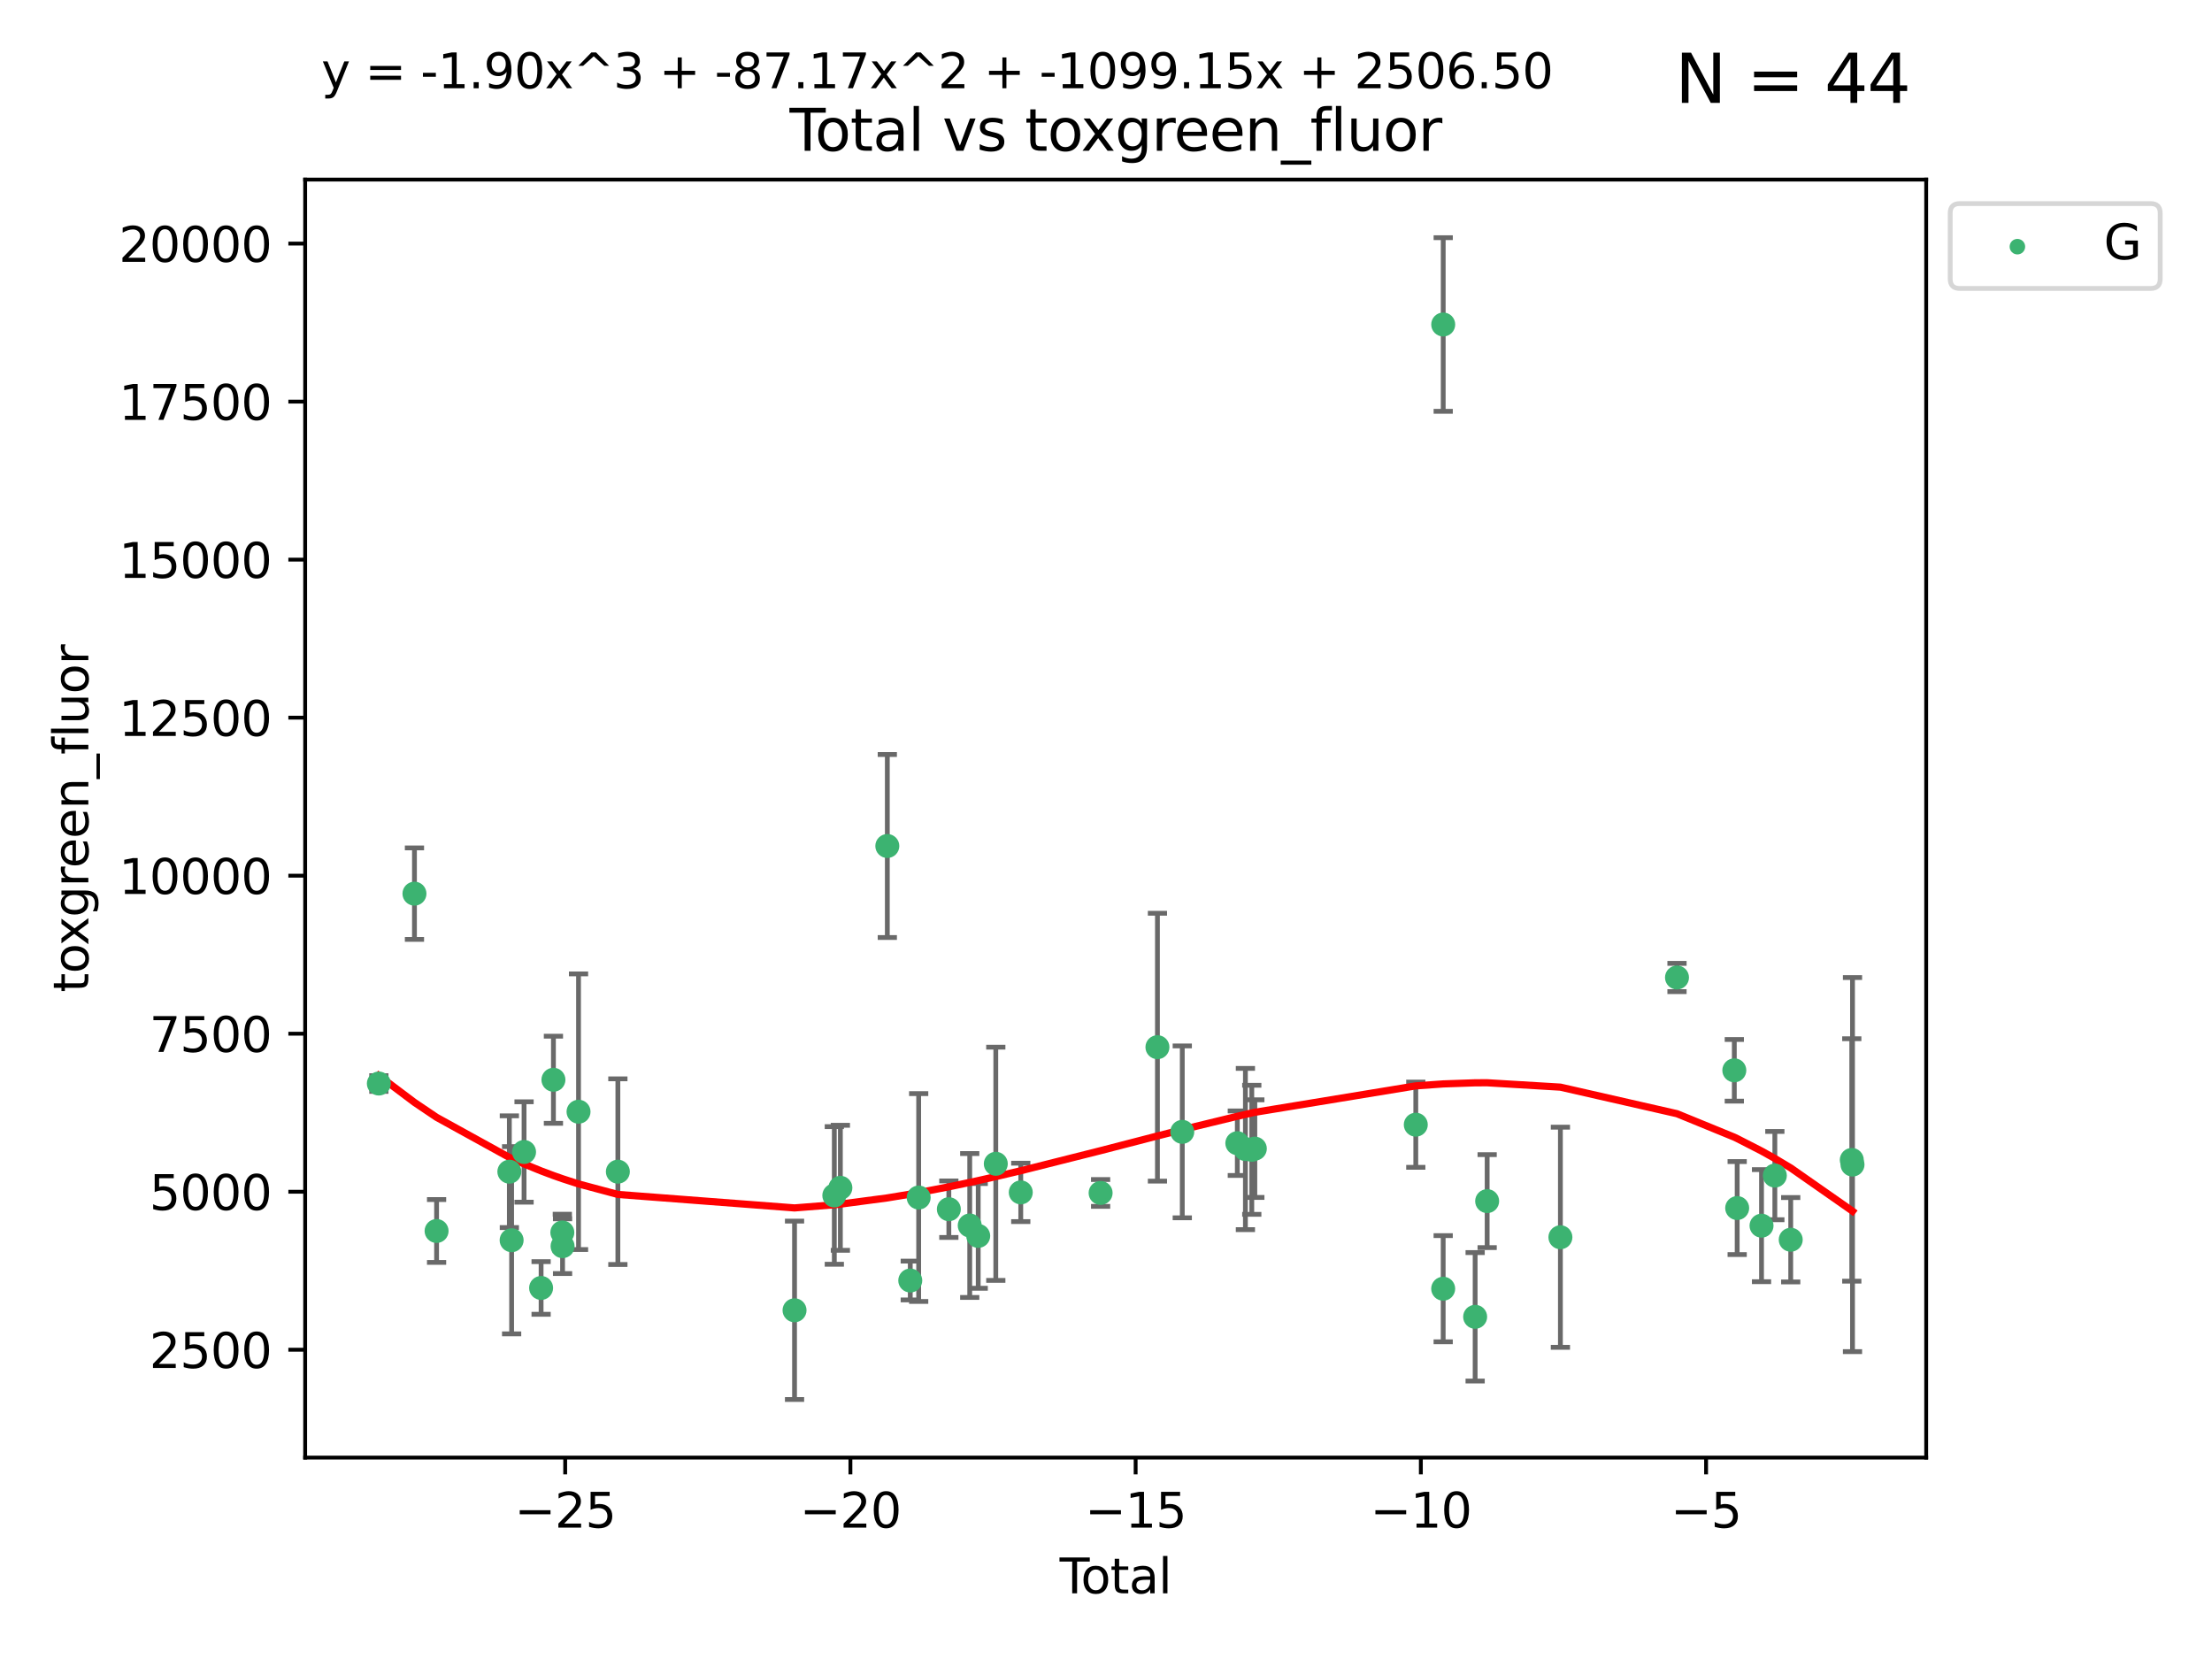 <?xml version="1.0" encoding="utf-8" standalone="no"?>
<!DOCTYPE svg PUBLIC "-//W3C//DTD SVG 1.1//EN"
  "http://www.w3.org/Graphics/SVG/1.1/DTD/svg11.dtd">
<svg xmlns:xlink="http://www.w3.org/1999/xlink" width="460.8pt" height="345.6pt" viewBox="0 0 460.8 345.6" xmlns="http://www.w3.org/2000/svg" version="1.1">
 <defs>
  <style type="text/css">*{stroke-linejoin: round; stroke-linecap: butt}</style>
 </defs>
 <g id="figure_1">
  <g id="patch_1">
   <path d="M 0 345.6 
L 460.8 345.6 
L 460.8 0 
L 0 0 
z
" style="fill: #ffffff"/>
  </g>
  <g id="axes_1">
   <g id="patch_2">
    <path d="M 63.571 303.64 
L 401.26 303.64 
L 401.26 37.411 
L 63.571 37.411 
z
" style="fill: #ffffff"/>
   </g>
   <g id="PathCollection_1">
    <defs>
     <path id="m33bc43de32" d="M 0 1.118 
C 0.297 1.118 0.581 1 0.791 0.791 
C 1 0.581 1.118 0.297 1.118 0 
C 1.118 -0.297 1 -0.581 0.791 -0.791 
C 0.581 -1 0.297 -1.118 0 -1.118 
C -0.297 -1.118 -0.581 -1 -0.791 -0.791 
C -1 -0.581 -1.118 -0.297 -1.118 0 
C -1.118 0.297 -1 0.581 -0.791 0.791 
C -0.581 1 -0.297 1.118 0 1.118 
z
" style="stroke: #3cb371"/>
    </defs>
    <g clip-path="url(#p5bee84249d)">
     <use xlink:href="#m33bc43de32" x="78.921" y="225.72" style="fill: #3cb371; stroke: #3cb371"/>
     <use xlink:href="#m33bc43de32" x="86.34" y="186.163" style="fill: #3cb371; stroke: #3cb371"/>
     <use xlink:href="#m33bc43de32" x="90.948" y="256.437" style="fill: #3cb371; stroke: #3cb371"/>
     <use xlink:href="#m33bc43de32" x="106.108" y="244.084" style="fill: #3cb371; stroke: #3cb371"/>
     <use xlink:href="#m33bc43de32" x="106.581" y="258.362" style="fill: #3cb371; stroke: #3cb371"/>
     <use xlink:href="#m33bc43de32" x="109.171" y="239.979" style="fill: #3cb371; stroke: #3cb371"/>
     <use xlink:href="#m33bc43de32" x="112.722" y="268.305" style="fill: #3cb371; stroke: #3cb371"/>
     <use xlink:href="#m33bc43de32" x="115.29" y="224.935" style="fill: #3cb371; stroke: #3cb371"/>
     <use xlink:href="#m33bc43de32" x="117.144" y="256.75" style="fill: #3cb371; stroke: #3cb371"/>
     <use xlink:href="#m33bc43de32" x="117.194" y="259.601" style="fill: #3cb371; stroke: #3cb371"/>
     <use xlink:href="#m33bc43de32" x="120.519" y="231.59" style="fill: #3cb371; stroke: #3cb371"/>
     <use xlink:href="#m33bc43de32" x="128.713" y="244.079" style="fill: #3cb371; stroke: #3cb371"/>
     <use xlink:href="#m33bc43de32" x="165.518" y="272.957" style="fill: #3cb371; stroke: #3cb371"/>
     <use xlink:href="#m33bc43de32" x="173.805" y="249.036" style="fill: #3cb371; stroke: #3cb371"/>
     <use xlink:href="#m33bc43de32" x="175.066" y="247.441" style="fill: #3cb371; stroke: #3cb371"/>
     <use xlink:href="#m33bc43de32" x="184.845" y="176.237" style="fill: #3cb371; stroke: #3cb371"/>
     <use xlink:href="#m33bc43de32" x="189.625" y="266.756" style="fill: #3cb371; stroke: #3cb371"/>
     <use xlink:href="#m33bc43de32" x="191.376" y="249.467" style="fill: #3cb371; stroke: #3cb371"/>
     <use xlink:href="#m33bc43de32" x="197.662" y="251.9" style="fill: #3cb371; stroke: #3cb371"/>
     <use xlink:href="#m33bc43de32" x="202.013" y="255.292" style="fill: #3cb371; stroke: #3cb371"/>
     <use xlink:href="#m33bc43de32" x="203.78" y="257.46" style="fill: #3cb371; stroke: #3cb371"/>
     <use xlink:href="#m33bc43de32" x="207.443" y="242.438" style="fill: #3cb371; stroke: #3cb371"/>
     <use xlink:href="#m33bc43de32" x="212.644" y="248.397" style="fill: #3cb371; stroke: #3cb371"/>
     <use xlink:href="#m33bc43de32" x="229.278" y="248.512" style="fill: #3cb371; stroke: #3cb371"/>
     <use xlink:href="#m33bc43de32" x="241.116" y="218.147" style="fill: #3cb371; stroke: #3cb371"/>
     <use xlink:href="#m33bc43de32" x="246.29" y="235.785" style="fill: #3cb371; stroke: #3cb371"/>
     <use xlink:href="#m33bc43de32" x="257.757" y="238.15" style="fill: #3cb371; stroke: #3cb371"/>
     <use xlink:href="#m33bc43de32" x="259.442" y="239.364" style="fill: #3cb371; stroke: #3cb371"/>
     <use xlink:href="#m33bc43de32" x="260.769" y="239.526" style="fill: #3cb371; stroke: #3cb371"/>
     <use xlink:href="#m33bc43de32" x="261.405" y="239.279" style="fill: #3cb371; stroke: #3cb371"/>
     <use xlink:href="#m33bc43de32" x="294.934" y="234.294" style="fill: #3cb371; stroke: #3cb371"/>
     <use xlink:href="#m33bc43de32" x="300.642" y="268.463" style="fill: #3cb371; stroke: #3cb371"/>
     <use xlink:href="#m33bc43de32" x="300.648" y="67.599" style="fill: #3cb371; stroke: #3cb371"/>
     <use xlink:href="#m33bc43de32" x="307.3" y="274.317" style="fill: #3cb371; stroke: #3cb371"/>
     <use xlink:href="#m33bc43de32" x="309.802" y="250.215" style="fill: #3cb371; stroke: #3cb371"/>
     <use xlink:href="#m33bc43de32" x="325.061" y="257.742" style="fill: #3cb371; stroke: #3cb371"/>
     <use xlink:href="#m33bc43de32" x="349.349" y="203.632" style="fill: #3cb371; stroke: #3cb371"/>
     <use xlink:href="#m33bc43de32" x="361.29" y="222.97" style="fill: #3cb371; stroke: #3cb371"/>
     <use xlink:href="#m33bc43de32" x="361.886" y="251.66" style="fill: #3cb371; stroke: #3cb371"/>
     <use xlink:href="#m33bc43de32" x="366.958" y="255.329" style="fill: #3cb371; stroke: #3cb371"/>
     <use xlink:href="#m33bc43de32" x="369.732" y="244.896" style="fill: #3cb371; stroke: #3cb371"/>
     <use xlink:href="#m33bc43de32" x="373.04" y="258.259" style="fill: #3cb371; stroke: #3cb371"/>
     <use xlink:href="#m33bc43de32" x="385.76" y="241.637" style="fill: #3cb371; stroke: #3cb371"/>
     <use xlink:href="#m33bc43de32" x="385.911" y="242.604" style="fill: #3cb371; stroke: #3cb371"/>
    </g>
   </g>
   <g id="matplotlib.axis_1">
    <g id="xtick_1">
     <g id="line2d_1">
      <defs>
       <path id="m23eb74e30a" d="M 0 0 
L 0 3.5 
" style="stroke: #000000; stroke-width: 0.8"/>
      </defs>
      <g>
       <use xlink:href="#m23eb74e30a" x="117.739" y="303.64" style="stroke: #000000; stroke-width: 0.8"/>
      </g>
     </g>
     <g id="text_1">
      <!-- −25 -->
      <g transform="translate(107.187 318.238)scale(0.1 -0.1)">
       <defs>
        <path id="DejaVuSans-2212" d="M 678 2272 
L 4684 2272 
L 4684 1741 
L 678 1741 
L 678 2272 
z
" transform="scale(0.016)"/>
        <path id="DejaVuSans-32" d="M 1228 531 
L 3431 531 
L 3431 0 
L 469 0 
L 469 531 
Q 828 903 1448 1529 
Q 2069 2156 2228 2338 
Q 2531 2678 2651 2914 
Q 2772 3150 2772 3378 
Q 2772 3750 2511 3984 
Q 2250 4219 1831 4219 
Q 1534 4219 1204 4116 
Q 875 4013 500 3803 
L 500 4441 
Q 881 4594 1212 4672 
Q 1544 4750 1819 4750 
Q 2544 4750 2975 4387 
Q 3406 4025 3406 3419 
Q 3406 3131 3298 2873 
Q 3191 2616 2906 2266 
Q 2828 2175 2409 1742 
Q 1991 1309 1228 531 
z
" transform="scale(0.016)"/>
        <path id="DejaVuSans-35" d="M 691 4666 
L 3169 4666 
L 3169 4134 
L 1269 4134 
L 1269 2991 
Q 1406 3038 1543 3061 
Q 1681 3084 1819 3084 
Q 2600 3084 3056 2656 
Q 3513 2228 3513 1497 
Q 3513 744 3044 326 
Q 2575 -91 1722 -91 
Q 1428 -91 1123 -41 
Q 819 9 494 109 
L 494 744 
Q 775 591 1075 516 
Q 1375 441 1709 441 
Q 2250 441 2565 725 
Q 2881 1009 2881 1497 
Q 2881 1984 2565 2268 
Q 2250 2553 1709 2553 
Q 1456 2553 1204 2497 
Q 953 2441 691 2322 
L 691 4666 
z
" transform="scale(0.016)"/>
       </defs>
       <use xlink:href="#DejaVuSans-2212"/>
       <use xlink:href="#DejaVuSans-32" x="83.789"/>
       <use xlink:href="#DejaVuSans-35" x="147.412"/>
      </g>
     </g>
    </g>
    <g id="xtick_2">
     <g id="line2d_2">
      <g>
       <use xlink:href="#m23eb74e30a" x="177.156" y="303.64" style="stroke: #000000; stroke-width: 0.8"/>
      </g>
     </g>
     <g id="text_2">
      <!-- −20 -->
      <g transform="translate(166.604 318.238)scale(0.1 -0.1)">
       <defs>
        <path id="DejaVuSans-30" d="M 2034 4250 
Q 1547 4250 1301 3770 
Q 1056 3291 1056 2328 
Q 1056 1369 1301 889 
Q 1547 409 2034 409 
Q 2525 409 2770 889 
Q 3016 1369 3016 2328 
Q 3016 3291 2770 3770 
Q 2525 4250 2034 4250 
z
M 2034 4750 
Q 2819 4750 3233 4129 
Q 3647 3509 3647 2328 
Q 3647 1150 3233 529 
Q 2819 -91 2034 -91 
Q 1250 -91 836 529 
Q 422 1150 422 2328 
Q 422 3509 836 4129 
Q 1250 4750 2034 4750 
z
" transform="scale(0.016)"/>
       </defs>
       <use xlink:href="#DejaVuSans-2212"/>
       <use xlink:href="#DejaVuSans-32" x="83.789"/>
       <use xlink:href="#DejaVuSans-30" x="147.412"/>
      </g>
     </g>
    </g>
    <g id="xtick_3">
     <g id="line2d_3">
      <g>
       <use xlink:href="#m23eb74e30a" x="236.573" y="303.64" style="stroke: #000000; stroke-width: 0.8"/>
      </g>
     </g>
     <g id="text_3">
      <!-- −15 -->
      <g transform="translate(226.021 318.238)scale(0.1 -0.1)">
       <defs>
        <path id="DejaVuSans-31" d="M 794 531 
L 1825 531 
L 1825 4091 
L 703 3866 
L 703 4441 
L 1819 4666 
L 2450 4666 
L 2450 531 
L 3481 531 
L 3481 0 
L 794 0 
L 794 531 
z
" transform="scale(0.016)"/>
       </defs>
       <use xlink:href="#DejaVuSans-2212"/>
       <use xlink:href="#DejaVuSans-31" x="83.789"/>
       <use xlink:href="#DejaVuSans-35" x="147.412"/>
      </g>
     </g>
    </g>
    <g id="xtick_4">
     <g id="line2d_4">
      <g>
       <use xlink:href="#m23eb74e30a" x="295.99" y="303.64" style="stroke: #000000; stroke-width: 0.8"/>
      </g>
     </g>
     <g id="text_4">
      <!-- −10 -->
      <g transform="translate(285.438 318.238)scale(0.1 -0.1)">
       <use xlink:href="#DejaVuSans-2212"/>
       <use xlink:href="#DejaVuSans-31" x="83.789"/>
       <use xlink:href="#DejaVuSans-30" x="147.412"/>
      </g>
     </g>
    </g>
    <g id="xtick_5">
     <g id="line2d_5">
      <g>
       <use xlink:href="#m23eb74e30a" x="355.407" y="303.64" style="stroke: #000000; stroke-width: 0.8"/>
      </g>
     </g>
     <g id="text_5">
      <!-- −5 -->
      <g transform="translate(348.036 318.238)scale(0.1 -0.1)">
       <use xlink:href="#DejaVuSans-2212"/>
       <use xlink:href="#DejaVuSans-35" x="83.789"/>
      </g>
     </g>
    </g>
    <g id="text_6">
     <!-- Total -->
     <g transform="translate(220.739 331.917)scale(0.1 -0.1)">
      <defs>
       <path id="DejaVuSans-54" d="M -19 4666 
L 3928 4666 
L 3928 4134 
L 2272 4134 
L 2272 0 
L 1638 0 
L 1638 4134 
L -19 4134 
L -19 4666 
z
" transform="scale(0.016)"/>
       <path id="DejaVuSans-6f" d="M 1959 3097 
Q 1497 3097 1228 2736 
Q 959 2375 959 1747 
Q 959 1119 1226 758 
Q 1494 397 1959 397 
Q 2419 397 2687 759 
Q 2956 1122 2956 1747 
Q 2956 2369 2687 2733 
Q 2419 3097 1959 3097 
z
M 1959 3584 
Q 2709 3584 3137 3096 
Q 3566 2609 3566 1747 
Q 3566 888 3137 398 
Q 2709 -91 1959 -91 
Q 1206 -91 779 398 
Q 353 888 353 1747 
Q 353 2609 779 3096 
Q 1206 3584 1959 3584 
z
" transform="scale(0.016)"/>
       <path id="DejaVuSans-74" d="M 1172 4494 
L 1172 3500 
L 2356 3500 
L 2356 3053 
L 1172 3053 
L 1172 1153 
Q 1172 725 1289 603 
Q 1406 481 1766 481 
L 2356 481 
L 2356 0 
L 1766 0 
Q 1100 0 847 248 
Q 594 497 594 1153 
L 594 3053 
L 172 3053 
L 172 3500 
L 594 3500 
L 594 4494 
L 1172 4494 
z
" transform="scale(0.016)"/>
       <path id="DejaVuSans-61" d="M 2194 1759 
Q 1497 1759 1228 1600 
Q 959 1441 959 1056 
Q 959 750 1161 570 
Q 1363 391 1709 391 
Q 2188 391 2477 730 
Q 2766 1069 2766 1631 
L 2766 1759 
L 2194 1759 
z
M 3341 1997 
L 3341 0 
L 2766 0 
L 2766 531 
Q 2569 213 2275 61 
Q 1981 -91 1556 -91 
Q 1019 -91 701 211 
Q 384 513 384 1019 
Q 384 1609 779 1909 
Q 1175 2209 1959 2209 
L 2766 2209 
L 2766 2266 
Q 2766 2663 2505 2880 
Q 2244 3097 1772 3097 
Q 1472 3097 1187 3025 
Q 903 2953 641 2809 
L 641 3341 
Q 956 3463 1253 3523 
Q 1550 3584 1831 3584 
Q 2591 3584 2966 3190 
Q 3341 2797 3341 1997 
z
" transform="scale(0.016)"/>
       <path id="DejaVuSans-6c" d="M 603 4863 
L 1178 4863 
L 1178 0 
L 603 0 
L 603 4863 
z
" transform="scale(0.016)"/>
      </defs>
      <use xlink:href="#DejaVuSans-54"/>
      <use xlink:href="#DejaVuSans-6f" x="44.084"/>
      <use xlink:href="#DejaVuSans-74" x="105.266"/>
      <use xlink:href="#DejaVuSans-61" x="144.475"/>
      <use xlink:href="#DejaVuSans-6c" x="205.754"/>
     </g>
    </g>
   </g>
   <g id="matplotlib.axis_2">
    <g id="ytick_1">
     <g id="line2d_6">
      <defs>
       <path id="m12fa4d1b7a" d="M 0 0 
L -3.5 0 
" style="stroke: #000000; stroke-width: 0.8"/>
      </defs>
      <g>
       <use xlink:href="#m12fa4d1b7a" x="63.571" y="281.174" style="stroke: #000000; stroke-width: 0.8"/>
      </g>
     </g>
     <g id="text_7">
      <!-- 2500 -->
      <g transform="translate(31.121 284.973)scale(0.1 -0.1)">
       <use xlink:href="#DejaVuSans-32"/>
       <use xlink:href="#DejaVuSans-35" x="63.623"/>
       <use xlink:href="#DejaVuSans-30" x="127.246"/>
       <use xlink:href="#DejaVuSans-30" x="190.869"/>
      </g>
     </g>
    </g>
    <g id="ytick_2">
     <g id="line2d_7">
      <g>
       <use xlink:href="#m12fa4d1b7a" x="63.571" y="248.256" style="stroke: #000000; stroke-width: 0.8"/>
      </g>
     </g>
     <g id="text_8">
      <!-- 5000 -->
      <g transform="translate(31.121 252.055)scale(0.1 -0.1)">
       <use xlink:href="#DejaVuSans-35"/>
       <use xlink:href="#DejaVuSans-30" x="63.623"/>
       <use xlink:href="#DejaVuSans-30" x="127.246"/>
       <use xlink:href="#DejaVuSans-30" x="190.869"/>
      </g>
     </g>
    </g>
    <g id="ytick_3">
     <g id="line2d_8">
      <g>
       <use xlink:href="#m12fa4d1b7a" x="63.571" y="215.338" style="stroke: #000000; stroke-width: 0.8"/>
      </g>
     </g>
     <g id="text_9">
      <!-- 7500 -->
      <g transform="translate(31.121 219.137)scale(0.1 -0.1)">
       <defs>
        <path id="DejaVuSans-37" d="M 525 4666 
L 3525 4666 
L 3525 4397 
L 1831 0 
L 1172 0 
L 2766 4134 
L 525 4134 
L 525 4666 
z
" transform="scale(0.016)"/>
       </defs>
       <use xlink:href="#DejaVuSans-37"/>
       <use xlink:href="#DejaVuSans-35" x="63.623"/>
       <use xlink:href="#DejaVuSans-30" x="127.246"/>
       <use xlink:href="#DejaVuSans-30" x="190.869"/>
      </g>
     </g>
    </g>
    <g id="ytick_4">
     <g id="line2d_9">
      <g>
       <use xlink:href="#m12fa4d1b7a" x="63.571" y="182.42" style="stroke: #000000; stroke-width: 0.8"/>
      </g>
     </g>
     <g id="text_10">
      <!-- 10000 -->
      <g transform="translate(24.759 186.219)scale(0.1 -0.1)">
       <use xlink:href="#DejaVuSans-31"/>
       <use xlink:href="#DejaVuSans-30" x="63.623"/>
       <use xlink:href="#DejaVuSans-30" x="127.246"/>
       <use xlink:href="#DejaVuSans-30" x="190.869"/>
       <use xlink:href="#DejaVuSans-30" x="254.492"/>
      </g>
     </g>
    </g>
    <g id="ytick_5">
     <g id="line2d_10">
      <g>
       <use xlink:href="#m12fa4d1b7a" x="63.571" y="149.502" style="stroke: #000000; stroke-width: 0.8"/>
      </g>
     </g>
     <g id="text_11">
      <!-- 12500 -->
      <g transform="translate(24.759 153.301)scale(0.1 -0.1)">
       <use xlink:href="#DejaVuSans-31"/>
       <use xlink:href="#DejaVuSans-32" x="63.623"/>
       <use xlink:href="#DejaVuSans-35" x="127.246"/>
       <use xlink:href="#DejaVuSans-30" x="190.869"/>
       <use xlink:href="#DejaVuSans-30" x="254.492"/>
      </g>
     </g>
    </g>
    <g id="ytick_6">
     <g id="line2d_11">
      <g>
       <use xlink:href="#m12fa4d1b7a" x="63.571" y="116.584" style="stroke: #000000; stroke-width: 0.8"/>
      </g>
     </g>
     <g id="text_12">
      <!-- 15000 -->
      <g transform="translate(24.759 120.383)scale(0.1 -0.1)">
       <use xlink:href="#DejaVuSans-31"/>
       <use xlink:href="#DejaVuSans-35" x="63.623"/>
       <use xlink:href="#DejaVuSans-30" x="127.246"/>
       <use xlink:href="#DejaVuSans-30" x="190.869"/>
       <use xlink:href="#DejaVuSans-30" x="254.492"/>
      </g>
     </g>
    </g>
    <g id="ytick_7">
     <g id="line2d_12">
      <g>
       <use xlink:href="#m12fa4d1b7a" x="63.571" y="83.666" style="stroke: #000000; stroke-width: 0.8"/>
      </g>
     </g>
     <g id="text_13">
      <!-- 17500 -->
      <g transform="translate(24.759 87.466)scale(0.1 -0.1)">
       <use xlink:href="#DejaVuSans-31"/>
       <use xlink:href="#DejaVuSans-37" x="63.623"/>
       <use xlink:href="#DejaVuSans-35" x="127.246"/>
       <use xlink:href="#DejaVuSans-30" x="190.869"/>
       <use xlink:href="#DejaVuSans-30" x="254.492"/>
      </g>
     </g>
    </g>
    <g id="ytick_8">
     <g id="line2d_13">
      <g>
       <use xlink:href="#m12fa4d1b7a" x="63.571" y="50.748" style="stroke: #000000; stroke-width: 0.8"/>
      </g>
     </g>
     <g id="text_14">
      <!-- 20000 -->
      <g transform="translate(24.759 54.548)scale(0.1 -0.1)">
       <use xlink:href="#DejaVuSans-32"/>
       <use xlink:href="#DejaVuSans-30" x="63.623"/>
       <use xlink:href="#DejaVuSans-30" x="127.246"/>
       <use xlink:href="#DejaVuSans-30" x="190.869"/>
       <use xlink:href="#DejaVuSans-30" x="254.492"/>
      </g>
     </g>
    </g>
    <g id="text_15">
     <!-- toxgreen_fluor -->
     <g transform="translate(18.401 206.72)rotate(-90)scale(0.1 -0.1)">
      <defs>
       <path id="DejaVuSans-78" d="M 3513 3500 
L 2247 1797 
L 3578 0 
L 2900 0 
L 1881 1375 
L 863 0 
L 184 0 
L 1544 1831 
L 300 3500 
L 978 3500 
L 1906 2253 
L 2834 3500 
L 3513 3500 
z
" transform="scale(0.016)"/>
       <path id="DejaVuSans-67" d="M 2906 1791 
Q 2906 2416 2648 2759 
Q 2391 3103 1925 3103 
Q 1463 3103 1205 2759 
Q 947 2416 947 1791 
Q 947 1169 1205 825 
Q 1463 481 1925 481 
Q 2391 481 2648 825 
Q 2906 1169 2906 1791 
z
M 3481 434 
Q 3481 -459 3084 -895 
Q 2688 -1331 1869 -1331 
Q 1566 -1331 1297 -1286 
Q 1028 -1241 775 -1147 
L 775 -588 
Q 1028 -725 1275 -790 
Q 1522 -856 1778 -856 
Q 2344 -856 2625 -561 
Q 2906 -266 2906 331 
L 2906 616 
Q 2728 306 2450 153 
Q 2172 0 1784 0 
Q 1141 0 747 490 
Q 353 981 353 1791 
Q 353 2603 747 3093 
Q 1141 3584 1784 3584 
Q 2172 3584 2450 3431 
Q 2728 3278 2906 2969 
L 2906 3500 
L 3481 3500 
L 3481 434 
z
" transform="scale(0.016)"/>
       <path id="DejaVuSans-72" d="M 2631 2963 
Q 2534 3019 2420 3045 
Q 2306 3072 2169 3072 
Q 1681 3072 1420 2755 
Q 1159 2438 1159 1844 
L 1159 0 
L 581 0 
L 581 3500 
L 1159 3500 
L 1159 2956 
Q 1341 3275 1631 3429 
Q 1922 3584 2338 3584 
Q 2397 3584 2469 3576 
Q 2541 3569 2628 3553 
L 2631 2963 
z
" transform="scale(0.016)"/>
       <path id="DejaVuSans-65" d="M 3597 1894 
L 3597 1613 
L 953 1613 
Q 991 1019 1311 708 
Q 1631 397 2203 397 
Q 2534 397 2845 478 
Q 3156 559 3463 722 
L 3463 178 
Q 3153 47 2828 -22 
Q 2503 -91 2169 -91 
Q 1331 -91 842 396 
Q 353 884 353 1716 
Q 353 2575 817 3079 
Q 1281 3584 2069 3584 
Q 2775 3584 3186 3129 
Q 3597 2675 3597 1894 
z
M 3022 2063 
Q 3016 2534 2758 2815 
Q 2500 3097 2075 3097 
Q 1594 3097 1305 2825 
Q 1016 2553 972 2059 
L 3022 2063 
z
" transform="scale(0.016)"/>
       <path id="DejaVuSans-6e" d="M 3513 2113 
L 3513 0 
L 2938 0 
L 2938 2094 
Q 2938 2591 2744 2837 
Q 2550 3084 2163 3084 
Q 1697 3084 1428 2787 
Q 1159 2491 1159 1978 
L 1159 0 
L 581 0 
L 581 3500 
L 1159 3500 
L 1159 2956 
Q 1366 3272 1645 3428 
Q 1925 3584 2291 3584 
Q 2894 3584 3203 3211 
Q 3513 2838 3513 2113 
z
" transform="scale(0.016)"/>
       <path id="DejaVuSans-5f" d="M 3263 -1063 
L 3263 -1509 
L -63 -1509 
L -63 -1063 
L 3263 -1063 
z
" transform="scale(0.016)"/>
       <path id="DejaVuSans-66" d="M 2375 4863 
L 2375 4384 
L 1825 4384 
Q 1516 4384 1395 4259 
Q 1275 4134 1275 3809 
L 1275 3500 
L 2222 3500 
L 2222 3053 
L 1275 3053 
L 1275 0 
L 697 0 
L 697 3053 
L 147 3053 
L 147 3500 
L 697 3500 
L 697 3744 
Q 697 4328 969 4595 
Q 1241 4863 1831 4863 
L 2375 4863 
z
" transform="scale(0.016)"/>
       <path id="DejaVuSans-75" d="M 544 1381 
L 544 3500 
L 1119 3500 
L 1119 1403 
Q 1119 906 1312 657 
Q 1506 409 1894 409 
Q 2359 409 2629 706 
Q 2900 1003 2900 1516 
L 2900 3500 
L 3475 3500 
L 3475 0 
L 2900 0 
L 2900 538 
Q 2691 219 2414 64 
Q 2138 -91 1772 -91 
Q 1169 -91 856 284 
Q 544 659 544 1381 
z
M 1991 3584 
L 1991 3584 
z
" transform="scale(0.016)"/>
      </defs>
      <use xlink:href="#DejaVuSans-74"/>
      <use xlink:href="#DejaVuSans-6f" x="39.209"/>
      <use xlink:href="#DejaVuSans-78" x="97.266"/>
      <use xlink:href="#DejaVuSans-67" x="156.445"/>
      <use xlink:href="#DejaVuSans-72" x="219.922"/>
      <use xlink:href="#DejaVuSans-65" x="258.785"/>
      <use xlink:href="#DejaVuSans-65" x="320.309"/>
      <use xlink:href="#DejaVuSans-6e" x="381.832"/>
      <use xlink:href="#DejaVuSans-5f" x="445.211"/>
      <use xlink:href="#DejaVuSans-66" x="495.211"/>
      <use xlink:href="#DejaVuSans-6c" x="530.416"/>
      <use xlink:href="#DejaVuSans-75" x="558.199"/>
      <use xlink:href="#DejaVuSans-6f" x="621.578"/>
      <use xlink:href="#DejaVuSans-72" x="682.76"/>
     </g>
    </g>
   </g>
   <g id="LineCollection_1">
    <path d="M 78.921 227.359 
L 78.921 224.082 
" clip-path="url(#p5bee84249d)" style="fill: none; stroke: #696969"/>
    <path d="M 86.34 195.692 
L 86.34 176.634 
" clip-path="url(#p5bee84249d)" style="fill: none; stroke: #696969"/>
    <path d="M 90.948 262.985 
L 90.948 249.889 
" clip-path="url(#p5bee84249d)" style="fill: none; stroke: #696969"/>
    <path d="M 106.108 255.727 
L 106.108 232.442 
" clip-path="url(#p5bee84249d)" style="fill: none; stroke: #696969"/>
    <path d="M 106.581 277.868 
L 106.581 238.857 
" clip-path="url(#p5bee84249d)" style="fill: none; stroke: #696969"/>
    <path d="M 109.171 250.439 
L 109.171 229.519 
" clip-path="url(#p5bee84249d)" style="fill: none; stroke: #696969"/>
    <path d="M 112.722 273.791 
L 112.722 262.818 
" clip-path="url(#p5bee84249d)" style="fill: none; stroke: #696969"/>
    <path d="M 115.29 234.008 
L 115.29 215.861 
" clip-path="url(#p5bee84249d)" style="fill: none; stroke: #696969"/>
    <path d="M 117.144 260.55 
L 117.144 252.95 
" clip-path="url(#p5bee84249d)" style="fill: none; stroke: #696969"/>
    <path d="M 117.194 265.304 
L 117.194 253.898 
" clip-path="url(#p5bee84249d)" style="fill: none; stroke: #696969"/>
    <path d="M 120.519 260.304 
L 120.519 202.877 
" clip-path="url(#p5bee84249d)" style="fill: none; stroke: #696969"/>
    <path d="M 128.713 263.417 
L 128.713 224.741 
" clip-path="url(#p5bee84249d)" style="fill: none; stroke: #696969"/>
    <path d="M 165.518 291.539 
L 165.518 254.376 
" clip-path="url(#p5bee84249d)" style="fill: none; stroke: #696969"/>
    <path d="M 173.805 263.368 
L 173.805 234.703 
" clip-path="url(#p5bee84249d)" style="fill: none; stroke: #696969"/>
    <path d="M 175.066 260.462 
L 175.066 234.42 
" clip-path="url(#p5bee84249d)" style="fill: none; stroke: #696969"/>
    <path d="M 184.845 195.299 
L 184.845 157.176 
" clip-path="url(#p5bee84249d)" style="fill: none; stroke: #696969"/>
    <path d="M 189.625 270.801 
L 189.625 262.71 
" clip-path="url(#p5bee84249d)" style="fill: none; stroke: #696969"/>
    <path d="M 191.376 271.115 
L 191.376 227.819 
" clip-path="url(#p5bee84249d)" style="fill: none; stroke: #696969"/>
    <path d="M 197.662 257.786 
L 197.662 246.013 
" clip-path="url(#p5bee84249d)" style="fill: none; stroke: #696969"/>
    <path d="M 202.013 270.28 
L 202.013 240.303 
" clip-path="url(#p5bee84249d)" style="fill: none; stroke: #696969"/>
    <path d="M 203.78 268.371 
L 203.78 246.549 
" clip-path="url(#p5bee84249d)" style="fill: none; stroke: #696969"/>
    <path d="M 207.443 266.729 
L 207.443 218.146 
" clip-path="url(#p5bee84249d)" style="fill: none; stroke: #696969"/>
    <path d="M 212.644 254.477 
L 212.644 242.317 
" clip-path="url(#p5bee84249d)" style="fill: none; stroke: #696969"/>
    <path d="M 229.278 251.31 
L 229.278 245.715 
" clip-path="url(#p5bee84249d)" style="fill: none; stroke: #696969"/>
    <path d="M 241.116 246.045 
L 241.116 190.249 
" clip-path="url(#p5bee84249d)" style="fill: none; stroke: #696969"/>
    <path d="M 246.29 253.689 
L 246.29 217.881 
" clip-path="url(#p5bee84249d)" style="fill: none; stroke: #696969"/>
    <path d="M 257.757 244.87 
L 257.757 231.43 
" clip-path="url(#p5bee84249d)" style="fill: none; stroke: #696969"/>
    <path d="M 259.442 256.157 
L 259.442 222.57 
" clip-path="url(#p5bee84249d)" style="fill: none; stroke: #696969"/>
    <path d="M 260.769 252.969 
L 260.769 226.084 
" clip-path="url(#p5bee84249d)" style="fill: none; stroke: #696969"/>
    <path d="M 261.405 249.448 
L 261.405 229.11 
" clip-path="url(#p5bee84249d)" style="fill: none; stroke: #696969"/>
    <path d="M 294.934 243.171 
L 294.934 225.417 
" clip-path="url(#p5bee84249d)" style="fill: none; stroke: #696969"/>
    <path d="M 300.642 279.521 
L 300.642 257.405 
" clip-path="url(#p5bee84249d)" style="fill: none; stroke: #696969"/>
    <path d="M 300.648 85.686 
L 300.648 49.513 
" clip-path="url(#p5bee84249d)" style="fill: none; stroke: #696969"/>
    <path d="M 307.3 287.696 
L 307.3 260.937 
" clip-path="url(#p5bee84249d)" style="fill: none; stroke: #696969"/>
    <path d="M 309.802 259.896 
L 309.802 240.534 
" clip-path="url(#p5bee84249d)" style="fill: none; stroke: #696969"/>
    <path d="M 325.061 280.671 
L 325.061 234.813 
" clip-path="url(#p5bee84249d)" style="fill: none; stroke: #696969"/>
    <path d="M 349.349 206.574 
L 349.349 200.689 
" clip-path="url(#p5bee84249d)" style="fill: none; stroke: #696969"/>
    <path d="M 361.29 229.39 
L 361.29 216.549 
" clip-path="url(#p5bee84249d)" style="fill: none; stroke: #696969"/>
    <path d="M 361.886 261.344 
L 361.886 241.976 
" clip-path="url(#p5bee84249d)" style="fill: none; stroke: #696969"/>
    <path d="M 366.958 267.002 
L 366.958 243.657 
" clip-path="url(#p5bee84249d)" style="fill: none; stroke: #696969"/>
    <path d="M 369.732 254.09 
L 369.732 235.703 
" clip-path="url(#p5bee84249d)" style="fill: none; stroke: #696969"/>
    <path d="M 373.04 267.047 
L 373.04 249.472 
" clip-path="url(#p5bee84249d)" style="fill: none; stroke: #696969"/>
    <path d="M 385.76 266.885 
L 385.76 216.389 
" clip-path="url(#p5bee84249d)" style="fill: none; stroke: #696969"/>
    <path d="M 385.911 281.568 
L 385.911 203.64 
" clip-path="url(#p5bee84249d)" style="fill: none; stroke: #696969"/>
   </g>
   <g id="line2d_14">
    <defs>
     <path id="m95350712a4" d="M 2 0 
L -2 -0 
" style="stroke: #696969"/>
    </defs>
    <g clip-path="url(#p5bee84249d)">
     <use xlink:href="#m95350712a4" x="78.921" y="227.359" style="fill: #696969; stroke: #696969"/>
     <use xlink:href="#m95350712a4" x="86.34" y="195.692" style="fill: #696969; stroke: #696969"/>
     <use xlink:href="#m95350712a4" x="90.948" y="262.985" style="fill: #696969; stroke: #696969"/>
     <use xlink:href="#m95350712a4" x="106.108" y="255.727" style="fill: #696969; stroke: #696969"/>
     <use xlink:href="#m95350712a4" x="106.581" y="277.868" style="fill: #696969; stroke: #696969"/>
     <use xlink:href="#m95350712a4" x="109.171" y="250.439" style="fill: #696969; stroke: #696969"/>
     <use xlink:href="#m95350712a4" x="112.722" y="273.791" style="fill: #696969; stroke: #696969"/>
     <use xlink:href="#m95350712a4" x="115.29" y="234.008" style="fill: #696969; stroke: #696969"/>
     <use xlink:href="#m95350712a4" x="117.144" y="260.55" style="fill: #696969; stroke: #696969"/>
     <use xlink:href="#m95350712a4" x="117.194" y="265.304" style="fill: #696969; stroke: #696969"/>
     <use xlink:href="#m95350712a4" x="120.519" y="260.304" style="fill: #696969; stroke: #696969"/>
     <use xlink:href="#m95350712a4" x="128.713" y="263.417" style="fill: #696969; stroke: #696969"/>
     <use xlink:href="#m95350712a4" x="165.518" y="291.539" style="fill: #696969; stroke: #696969"/>
     <use xlink:href="#m95350712a4" x="173.805" y="263.368" style="fill: #696969; stroke: #696969"/>
     <use xlink:href="#m95350712a4" x="175.066" y="260.462" style="fill: #696969; stroke: #696969"/>
     <use xlink:href="#m95350712a4" x="184.845" y="195.299" style="fill: #696969; stroke: #696969"/>
     <use xlink:href="#m95350712a4" x="189.625" y="270.801" style="fill: #696969; stroke: #696969"/>
     <use xlink:href="#m95350712a4" x="191.376" y="271.115" style="fill: #696969; stroke: #696969"/>
     <use xlink:href="#m95350712a4" x="197.662" y="257.786" style="fill: #696969; stroke: #696969"/>
     <use xlink:href="#m95350712a4" x="202.013" y="270.28" style="fill: #696969; stroke: #696969"/>
     <use xlink:href="#m95350712a4" x="203.78" y="268.371" style="fill: #696969; stroke: #696969"/>
     <use xlink:href="#m95350712a4" x="207.443" y="266.729" style="fill: #696969; stroke: #696969"/>
     <use xlink:href="#m95350712a4" x="212.644" y="254.477" style="fill: #696969; stroke: #696969"/>
     <use xlink:href="#m95350712a4" x="229.278" y="251.31" style="fill: #696969; stroke: #696969"/>
     <use xlink:href="#m95350712a4" x="241.116" y="246.045" style="fill: #696969; stroke: #696969"/>
     <use xlink:href="#m95350712a4" x="246.29" y="253.689" style="fill: #696969; stroke: #696969"/>
     <use xlink:href="#m95350712a4" x="257.757" y="244.87" style="fill: #696969; stroke: #696969"/>
     <use xlink:href="#m95350712a4" x="259.442" y="256.157" style="fill: #696969; stroke: #696969"/>
     <use xlink:href="#m95350712a4" x="260.769" y="252.969" style="fill: #696969; stroke: #696969"/>
     <use xlink:href="#m95350712a4" x="261.405" y="249.448" style="fill: #696969; stroke: #696969"/>
     <use xlink:href="#m95350712a4" x="294.934" y="243.171" style="fill: #696969; stroke: #696969"/>
     <use xlink:href="#m95350712a4" x="300.642" y="279.521" style="fill: #696969; stroke: #696969"/>
     <use xlink:href="#m95350712a4" x="300.648" y="85.686" style="fill: #696969; stroke: #696969"/>
     <use xlink:href="#m95350712a4" x="307.3" y="287.696" style="fill: #696969; stroke: #696969"/>
     <use xlink:href="#m95350712a4" x="309.802" y="259.896" style="fill: #696969; stroke: #696969"/>
     <use xlink:href="#m95350712a4" x="325.061" y="280.671" style="fill: #696969; stroke: #696969"/>
     <use xlink:href="#m95350712a4" x="349.349" y="206.574" style="fill: #696969; stroke: #696969"/>
     <use xlink:href="#m95350712a4" x="361.29" y="229.39" style="fill: #696969; stroke: #696969"/>
     <use xlink:href="#m95350712a4" x="361.886" y="261.344" style="fill: #696969; stroke: #696969"/>
     <use xlink:href="#m95350712a4" x="366.958" y="267.002" style="fill: #696969; stroke: #696969"/>
     <use xlink:href="#m95350712a4" x="369.732" y="254.09" style="fill: #696969; stroke: #696969"/>
     <use xlink:href="#m95350712a4" x="373.04" y="267.047" style="fill: #696969; stroke: #696969"/>
     <use xlink:href="#m95350712a4" x="385.76" y="266.885" style="fill: #696969; stroke: #696969"/>
     <use xlink:href="#m95350712a4" x="385.911" y="281.568" style="fill: #696969; stroke: #696969"/>
    </g>
   </g>
   <g id="line2d_15">
    <g clip-path="url(#p5bee84249d)">
     <use xlink:href="#m95350712a4" x="78.921" y="224.082" style="fill: #696969; stroke: #696969"/>
     <use xlink:href="#m95350712a4" x="86.34" y="176.634" style="fill: #696969; stroke: #696969"/>
     <use xlink:href="#m95350712a4" x="90.948" y="249.889" style="fill: #696969; stroke: #696969"/>
     <use xlink:href="#m95350712a4" x="106.108" y="232.442" style="fill: #696969; stroke: #696969"/>
     <use xlink:href="#m95350712a4" x="106.581" y="238.857" style="fill: #696969; stroke: #696969"/>
     <use xlink:href="#m95350712a4" x="109.171" y="229.519" style="fill: #696969; stroke: #696969"/>
     <use xlink:href="#m95350712a4" x="112.722" y="262.818" style="fill: #696969; stroke: #696969"/>
     <use xlink:href="#m95350712a4" x="115.29" y="215.861" style="fill: #696969; stroke: #696969"/>
     <use xlink:href="#m95350712a4" x="117.144" y="252.95" style="fill: #696969; stroke: #696969"/>
     <use xlink:href="#m95350712a4" x="117.194" y="253.898" style="fill: #696969; stroke: #696969"/>
     <use xlink:href="#m95350712a4" x="120.519" y="202.877" style="fill: #696969; stroke: #696969"/>
     <use xlink:href="#m95350712a4" x="128.713" y="224.741" style="fill: #696969; stroke: #696969"/>
     <use xlink:href="#m95350712a4" x="165.518" y="254.376" style="fill: #696969; stroke: #696969"/>
     <use xlink:href="#m95350712a4" x="173.805" y="234.703" style="fill: #696969; stroke: #696969"/>
     <use xlink:href="#m95350712a4" x="175.066" y="234.42" style="fill: #696969; stroke: #696969"/>
     <use xlink:href="#m95350712a4" x="184.845" y="157.176" style="fill: #696969; stroke: #696969"/>
     <use xlink:href="#m95350712a4" x="189.625" y="262.71" style="fill: #696969; stroke: #696969"/>
     <use xlink:href="#m95350712a4" x="191.376" y="227.819" style="fill: #696969; stroke: #696969"/>
     <use xlink:href="#m95350712a4" x="197.662" y="246.013" style="fill: #696969; stroke: #696969"/>
     <use xlink:href="#m95350712a4" x="202.013" y="240.303" style="fill: #696969; stroke: #696969"/>
     <use xlink:href="#m95350712a4" x="203.78" y="246.549" style="fill: #696969; stroke: #696969"/>
     <use xlink:href="#m95350712a4" x="207.443" y="218.146" style="fill: #696969; stroke: #696969"/>
     <use xlink:href="#m95350712a4" x="212.644" y="242.317" style="fill: #696969; stroke: #696969"/>
     <use xlink:href="#m95350712a4" x="229.278" y="245.715" style="fill: #696969; stroke: #696969"/>
     <use xlink:href="#m95350712a4" x="241.116" y="190.249" style="fill: #696969; stroke: #696969"/>
     <use xlink:href="#m95350712a4" x="246.29" y="217.881" style="fill: #696969; stroke: #696969"/>
     <use xlink:href="#m95350712a4" x="257.757" y="231.43" style="fill: #696969; stroke: #696969"/>
     <use xlink:href="#m95350712a4" x="259.442" y="222.57" style="fill: #696969; stroke: #696969"/>
     <use xlink:href="#m95350712a4" x="260.769" y="226.084" style="fill: #696969; stroke: #696969"/>
     <use xlink:href="#m95350712a4" x="261.405" y="229.11" style="fill: #696969; stroke: #696969"/>
     <use xlink:href="#m95350712a4" x="294.934" y="225.417" style="fill: #696969; stroke: #696969"/>
     <use xlink:href="#m95350712a4" x="300.642" y="257.405" style="fill: #696969; stroke: #696969"/>
     <use xlink:href="#m95350712a4" x="300.648" y="49.513" style="fill: #696969; stroke: #696969"/>
     <use xlink:href="#m95350712a4" x="307.3" y="260.937" style="fill: #696969; stroke: #696969"/>
     <use xlink:href="#m95350712a4" x="309.802" y="240.534" style="fill: #696969; stroke: #696969"/>
     <use xlink:href="#m95350712a4" x="325.061" y="234.813" style="fill: #696969; stroke: #696969"/>
     <use xlink:href="#m95350712a4" x="349.349" y="200.689" style="fill: #696969; stroke: #696969"/>
     <use xlink:href="#m95350712a4" x="361.29" y="216.549" style="fill: #696969; stroke: #696969"/>
     <use xlink:href="#m95350712a4" x="361.886" y="241.976" style="fill: #696969; stroke: #696969"/>
     <use xlink:href="#m95350712a4" x="366.958" y="243.657" style="fill: #696969; stroke: #696969"/>
     <use xlink:href="#m95350712a4" x="369.732" y="235.703" style="fill: #696969; stroke: #696969"/>
     <use xlink:href="#m95350712a4" x="373.04" y="249.472" style="fill: #696969; stroke: #696969"/>
     <use xlink:href="#m95350712a4" x="385.76" y="216.389" style="fill: #696969; stroke: #696969"/>
     <use xlink:href="#m95350712a4" x="385.911" y="203.64" style="fill: #696969; stroke: #696969"/>
    </g>
   </g>
   <g id="line2d_16">
    <path d="M 78.921 224.064 
L 86.34 229.652 
L 90.948 232.757 
L 106.108 241.114 
L 106.581 241.331 
L 109.171 242.476 
L 112.722 243.924 
L 115.29 244.887 
L 117.144 245.539 
L 117.194 245.556 
L 120.519 246.634 
L 128.713 248.823 
L 165.518 251.632 
L 173.805 250.976 
L 175.066 250.843 
L 184.845 249.546 
L 189.625 248.756 
L 191.376 248.445 
L 197.662 247.234 
L 202.013 246.322 
L 203.78 245.936 
L 207.443 245.11 
L 212.644 243.886 
L 229.278 239.7 
L 241.116 236.64 
L 246.29 235.325 
L 257.757 232.543 
L 259.442 232.155 
L 260.769 231.854 
L 261.405 231.712 
L 294.934 226.209 
L 300.642 225.799 
L 300.648 225.798 
L 307.3 225.57 
L 309.802 225.559 
L 325.061 226.472 
L 349.349 232.005 
L 361.29 236.895 
L 361.886 237.181 
L 366.958 239.779 
L 369.732 241.329 
L 373.04 243.302 
L 385.76 252.191 
L 385.911 252.309 
" clip-path="url(#p5bee84249d)" style="fill: none; stroke: #ff0000; stroke-width: 1.5; stroke-linecap: square"/>
   </g>
   <g id="line2d_17">
    <defs>
     <path id="mab4a0e0509" d="M 0 2 
C 0.53 2 1.039 1.789 1.414 1.414 
C 1.789 1.039 2 0.53 2 0 
C 2 -0.53 1.789 -1.039 1.414 -1.414 
C 1.039 -1.789 0.53 -2 0 -2 
C -0.53 -2 -1.039 -1.789 -1.414 -1.414 
C -1.789 -1.039 -2 -0.53 -2 0 
C -2 0.53 -1.789 1.039 -1.414 1.414 
C -1.039 1.789 -0.53 2 0 2 
z
" style="stroke: #3cb371"/>
    </defs>
    <g clip-path="url(#p5bee84249d)">
     <use xlink:href="#mab4a0e0509" x="78.921" y="225.72" style="fill: #3cb371; stroke: #3cb371"/>
     <use xlink:href="#mab4a0e0509" x="86.34" y="186.163" style="fill: #3cb371; stroke: #3cb371"/>
     <use xlink:href="#mab4a0e0509" x="90.948" y="256.437" style="fill: #3cb371; stroke: #3cb371"/>
     <use xlink:href="#mab4a0e0509" x="106.108" y="244.084" style="fill: #3cb371; stroke: #3cb371"/>
     <use xlink:href="#mab4a0e0509" x="106.581" y="258.362" style="fill: #3cb371; stroke: #3cb371"/>
     <use xlink:href="#mab4a0e0509" x="109.171" y="239.979" style="fill: #3cb371; stroke: #3cb371"/>
     <use xlink:href="#mab4a0e0509" x="112.722" y="268.305" style="fill: #3cb371; stroke: #3cb371"/>
     <use xlink:href="#mab4a0e0509" x="115.29" y="224.935" style="fill: #3cb371; stroke: #3cb371"/>
     <use xlink:href="#mab4a0e0509" x="117.144" y="256.75" style="fill: #3cb371; stroke: #3cb371"/>
     <use xlink:href="#mab4a0e0509" x="117.194" y="259.601" style="fill: #3cb371; stroke: #3cb371"/>
     <use xlink:href="#mab4a0e0509" x="120.519" y="231.59" style="fill: #3cb371; stroke: #3cb371"/>
     <use xlink:href="#mab4a0e0509" x="128.713" y="244.079" style="fill: #3cb371; stroke: #3cb371"/>
     <use xlink:href="#mab4a0e0509" x="165.518" y="272.957" style="fill: #3cb371; stroke: #3cb371"/>
     <use xlink:href="#mab4a0e0509" x="173.805" y="249.036" style="fill: #3cb371; stroke: #3cb371"/>
     <use xlink:href="#mab4a0e0509" x="175.066" y="247.441" style="fill: #3cb371; stroke: #3cb371"/>
     <use xlink:href="#mab4a0e0509" x="184.845" y="176.237" style="fill: #3cb371; stroke: #3cb371"/>
     <use xlink:href="#mab4a0e0509" x="189.625" y="266.756" style="fill: #3cb371; stroke: #3cb371"/>
     <use xlink:href="#mab4a0e0509" x="191.376" y="249.467" style="fill: #3cb371; stroke: #3cb371"/>
     <use xlink:href="#mab4a0e0509" x="197.662" y="251.9" style="fill: #3cb371; stroke: #3cb371"/>
     <use xlink:href="#mab4a0e0509" x="202.013" y="255.292" style="fill: #3cb371; stroke: #3cb371"/>
     <use xlink:href="#mab4a0e0509" x="203.78" y="257.46" style="fill: #3cb371; stroke: #3cb371"/>
     <use xlink:href="#mab4a0e0509" x="207.443" y="242.438" style="fill: #3cb371; stroke: #3cb371"/>
     <use xlink:href="#mab4a0e0509" x="212.644" y="248.397" style="fill: #3cb371; stroke: #3cb371"/>
     <use xlink:href="#mab4a0e0509" x="229.278" y="248.512" style="fill: #3cb371; stroke: #3cb371"/>
     <use xlink:href="#mab4a0e0509" x="241.116" y="218.147" style="fill: #3cb371; stroke: #3cb371"/>
     <use xlink:href="#mab4a0e0509" x="246.29" y="235.785" style="fill: #3cb371; stroke: #3cb371"/>
     <use xlink:href="#mab4a0e0509" x="257.757" y="238.15" style="fill: #3cb371; stroke: #3cb371"/>
     <use xlink:href="#mab4a0e0509" x="259.442" y="239.364" style="fill: #3cb371; stroke: #3cb371"/>
     <use xlink:href="#mab4a0e0509" x="260.769" y="239.526" style="fill: #3cb371; stroke: #3cb371"/>
     <use xlink:href="#mab4a0e0509" x="261.405" y="239.279" style="fill: #3cb371; stroke: #3cb371"/>
     <use xlink:href="#mab4a0e0509" x="294.934" y="234.294" style="fill: #3cb371; stroke: #3cb371"/>
     <use xlink:href="#mab4a0e0509" x="300.642" y="268.463" style="fill: #3cb371; stroke: #3cb371"/>
     <use xlink:href="#mab4a0e0509" x="300.648" y="67.599" style="fill: #3cb371; stroke: #3cb371"/>
     <use xlink:href="#mab4a0e0509" x="307.3" y="274.317" style="fill: #3cb371; stroke: #3cb371"/>
     <use xlink:href="#mab4a0e0509" x="309.802" y="250.215" style="fill: #3cb371; stroke: #3cb371"/>
     <use xlink:href="#mab4a0e0509" x="325.061" y="257.742" style="fill: #3cb371; stroke: #3cb371"/>
     <use xlink:href="#mab4a0e0509" x="349.349" y="203.632" style="fill: #3cb371; stroke: #3cb371"/>
     <use xlink:href="#mab4a0e0509" x="361.29" y="222.97" style="fill: #3cb371; stroke: #3cb371"/>
     <use xlink:href="#mab4a0e0509" x="361.886" y="251.66" style="fill: #3cb371; stroke: #3cb371"/>
     <use xlink:href="#mab4a0e0509" x="366.958" y="255.329" style="fill: #3cb371; stroke: #3cb371"/>
     <use xlink:href="#mab4a0e0509" x="369.732" y="244.896" style="fill: #3cb371; stroke: #3cb371"/>
     <use xlink:href="#mab4a0e0509" x="373.04" y="258.259" style="fill: #3cb371; stroke: #3cb371"/>
     <use xlink:href="#mab4a0e0509" x="385.76" y="241.637" style="fill: #3cb371; stroke: #3cb371"/>
     <use xlink:href="#mab4a0e0509" x="385.911" y="242.604" style="fill: #3cb371; stroke: #3cb371"/>
    </g>
   </g>
   <g id="patch_3">
    <path d="M 63.571 303.64 
L 63.571 37.411 
" style="fill: none; stroke: #000000; stroke-width: 0.8; stroke-linejoin: miter; stroke-linecap: square"/>
   </g>
   <g id="patch_4">
    <path d="M 401.26 303.64 
L 401.26 37.411 
" style="fill: none; stroke: #000000; stroke-width: 0.8; stroke-linejoin: miter; stroke-linecap: square"/>
   </g>
   <g id="patch_5">
    <path d="M 63.571 303.64 
L 401.26 303.64 
" style="fill: none; stroke: #000000; stroke-width: 0.8; stroke-linejoin: miter; stroke-linecap: square"/>
   </g>
   <g id="patch_6">
    <path d="M 63.571 37.411 
L 401.26 37.411 
" style="fill: none; stroke: #000000; stroke-width: 0.8; stroke-linejoin: miter; stroke-linecap: square"/>
   </g>
   <g id="text_16">
    <!-- N = 44 -->
    <g transform="translate(348.964 21.426)scale(0.14 -0.14)">
     <defs>
      <path id="DejaVuSans-4e" d="M 628 4666 
L 1478 4666 
L 3547 763 
L 3547 4666 
L 4159 4666 
L 4159 0 
L 3309 0 
L 1241 3903 
L 1241 0 
L 628 0 
L 628 4666 
z
" transform="scale(0.016)"/>
      <path id="DejaVuSans-20" transform="scale(0.016)"/>
      <path id="DejaVuSans-3d" d="M 678 2906 
L 4684 2906 
L 4684 2381 
L 678 2381 
L 678 2906 
z
M 678 1631 
L 4684 1631 
L 4684 1100 
L 678 1100 
L 678 1631 
z
" transform="scale(0.016)"/>
      <path id="DejaVuSans-34" d="M 2419 4116 
L 825 1625 
L 2419 1625 
L 2419 4116 
z
M 2253 4666 
L 3047 4666 
L 3047 1625 
L 3713 1625 
L 3713 1100 
L 3047 1100 
L 3047 0 
L 2419 0 
L 2419 1100 
L 313 1100 
L 313 1709 
L 2253 4666 
z
" transform="scale(0.016)"/>
     </defs>
     <use xlink:href="#DejaVuSans-4e"/>
     <use xlink:href="#DejaVuSans-20" x="74.805"/>
     <use xlink:href="#DejaVuSans-3d" x="106.592"/>
     <use xlink:href="#DejaVuSans-20" x="190.381"/>
     <use xlink:href="#DejaVuSans-34" x="222.168"/>
     <use xlink:href="#DejaVuSans-34" x="285.791"/>
    </g>
   </g>
   <g id="text_17">
    <!-- y = -1.90x^3 + -87.17x^2 + -1099.15x + 2506.50 -->
    <g transform="translate(66.948 18.387)scale(0.1 -0.1)">
     <defs>
      <path id="DejaVuSans-79" d="M 2059 -325 
Q 1816 -950 1584 -1140 
Q 1353 -1331 966 -1331 
L 506 -1331 
L 506 -850 
L 844 -850 
Q 1081 -850 1212 -737 
Q 1344 -625 1503 -206 
L 1606 56 
L 191 3500 
L 800 3500 
L 1894 763 
L 2988 3500 
L 3597 3500 
L 2059 -325 
z
" transform="scale(0.016)"/>
      <path id="DejaVuSans-2d" d="M 313 2009 
L 1997 2009 
L 1997 1497 
L 313 1497 
L 313 2009 
z
" transform="scale(0.016)"/>
      <path id="DejaVuSans-2e" d="M 684 794 
L 1344 794 
L 1344 0 
L 684 0 
L 684 794 
z
" transform="scale(0.016)"/>
      <path id="DejaVuSans-39" d="M 703 97 
L 703 672 
Q 941 559 1184 500 
Q 1428 441 1663 441 
Q 2288 441 2617 861 
Q 2947 1281 2994 2138 
Q 2813 1869 2534 1725 
Q 2256 1581 1919 1581 
Q 1219 1581 811 2004 
Q 403 2428 403 3163 
Q 403 3881 828 4315 
Q 1253 4750 1959 4750 
Q 2769 4750 3195 4129 
Q 3622 3509 3622 2328 
Q 3622 1225 3098 567 
Q 2575 -91 1691 -91 
Q 1453 -91 1209 -44 
Q 966 3 703 97 
z
M 1959 2075 
Q 2384 2075 2632 2365 
Q 2881 2656 2881 3163 
Q 2881 3666 2632 3958 
Q 2384 4250 1959 4250 
Q 1534 4250 1286 3958 
Q 1038 3666 1038 3163 
Q 1038 2656 1286 2365 
Q 1534 2075 1959 2075 
z
" transform="scale(0.016)"/>
      <path id="DejaVuSans-5e" d="M 2988 4666 
L 4684 2925 
L 4056 2925 
L 2681 4159 
L 1306 2925 
L 678 2925 
L 2375 4666 
L 2988 4666 
z
" transform="scale(0.016)"/>
      <path id="DejaVuSans-33" d="M 2597 2516 
Q 3050 2419 3304 2112 
Q 3559 1806 3559 1356 
Q 3559 666 3084 287 
Q 2609 -91 1734 -91 
Q 1441 -91 1130 -33 
Q 819 25 488 141 
L 488 750 
Q 750 597 1062 519 
Q 1375 441 1716 441 
Q 2309 441 2620 675 
Q 2931 909 2931 1356 
Q 2931 1769 2642 2001 
Q 2353 2234 1838 2234 
L 1294 2234 
L 1294 2753 
L 1863 2753 
Q 2328 2753 2575 2939 
Q 2822 3125 2822 3475 
Q 2822 3834 2567 4026 
Q 2313 4219 1838 4219 
Q 1578 4219 1281 4162 
Q 984 4106 628 3988 
L 628 4550 
Q 988 4650 1302 4700 
Q 1616 4750 1894 4750 
Q 2613 4750 3031 4423 
Q 3450 4097 3450 3541 
Q 3450 3153 3228 2886 
Q 3006 2619 2597 2516 
z
" transform="scale(0.016)"/>
      <path id="DejaVuSans-2b" d="M 2944 4013 
L 2944 2272 
L 4684 2272 
L 4684 1741 
L 2944 1741 
L 2944 0 
L 2419 0 
L 2419 1741 
L 678 1741 
L 678 2272 
L 2419 2272 
L 2419 4013 
L 2944 4013 
z
" transform="scale(0.016)"/>
      <path id="DejaVuSans-38" d="M 2034 2216 
Q 1584 2216 1326 1975 
Q 1069 1734 1069 1313 
Q 1069 891 1326 650 
Q 1584 409 2034 409 
Q 2484 409 2743 651 
Q 3003 894 3003 1313 
Q 3003 1734 2745 1975 
Q 2488 2216 2034 2216 
z
M 1403 2484 
Q 997 2584 770 2862 
Q 544 3141 544 3541 
Q 544 4100 942 4425 
Q 1341 4750 2034 4750 
Q 2731 4750 3128 4425 
Q 3525 4100 3525 3541 
Q 3525 3141 3298 2862 
Q 3072 2584 2669 2484 
Q 3125 2378 3379 2068 
Q 3634 1759 3634 1313 
Q 3634 634 3220 271 
Q 2806 -91 2034 -91 
Q 1263 -91 848 271 
Q 434 634 434 1313 
Q 434 1759 690 2068 
Q 947 2378 1403 2484 
z
M 1172 3481 
Q 1172 3119 1398 2916 
Q 1625 2713 2034 2713 
Q 2441 2713 2670 2916 
Q 2900 3119 2900 3481 
Q 2900 3844 2670 4047 
Q 2441 4250 2034 4250 
Q 1625 4250 1398 4047 
Q 1172 3844 1172 3481 
z
" transform="scale(0.016)"/>
      <path id="DejaVuSans-36" d="M 2113 2584 
Q 1688 2584 1439 2293 
Q 1191 2003 1191 1497 
Q 1191 994 1439 701 
Q 1688 409 2113 409 
Q 2538 409 2786 701 
Q 3034 994 3034 1497 
Q 3034 2003 2786 2293 
Q 2538 2584 2113 2584 
z
M 3366 4563 
L 3366 3988 
Q 3128 4100 2886 4159 
Q 2644 4219 2406 4219 
Q 1781 4219 1451 3797 
Q 1122 3375 1075 2522 
Q 1259 2794 1537 2939 
Q 1816 3084 2150 3084 
Q 2853 3084 3261 2657 
Q 3669 2231 3669 1497 
Q 3669 778 3244 343 
Q 2819 -91 2113 -91 
Q 1303 -91 875 529 
Q 447 1150 447 2328 
Q 447 3434 972 4092 
Q 1497 4750 2381 4750 
Q 2619 4750 2861 4703 
Q 3103 4656 3366 4563 
z
" transform="scale(0.016)"/>
     </defs>
     <use xlink:href="#DejaVuSans-79"/>
     <use xlink:href="#DejaVuSans-20" x="59.18"/>
     <use xlink:href="#DejaVuSans-3d" x="90.967"/>
     <use xlink:href="#DejaVuSans-20" x="174.756"/>
     <use xlink:href="#DejaVuSans-2d" x="206.543"/>
     <use xlink:href="#DejaVuSans-31" x="242.627"/>
     <use xlink:href="#DejaVuSans-2e" x="306.25"/>
     <use xlink:href="#DejaVuSans-39" x="338.037"/>
     <use xlink:href="#DejaVuSans-30" x="401.66"/>
     <use xlink:href="#DejaVuSans-78" x="465.283"/>
     <use xlink:href="#DejaVuSans-5e" x="524.463"/>
     <use xlink:href="#DejaVuSans-33" x="608.252"/>
     <use xlink:href="#DejaVuSans-20" x="671.875"/>
     <use xlink:href="#DejaVuSans-2b" x="703.662"/>
     <use xlink:href="#DejaVuSans-20" x="787.451"/>
     <use xlink:href="#DejaVuSans-2d" x="819.238"/>
     <use xlink:href="#DejaVuSans-38" x="855.322"/>
     <use xlink:href="#DejaVuSans-37" x="918.945"/>
     <use xlink:href="#DejaVuSans-2e" x="982.568"/>
     <use xlink:href="#DejaVuSans-31" x="1014.355"/>
     <use xlink:href="#DejaVuSans-37" x="1077.979"/>
     <use xlink:href="#DejaVuSans-78" x="1141.602"/>
     <use xlink:href="#DejaVuSans-5e" x="1200.781"/>
     <use xlink:href="#DejaVuSans-32" x="1284.57"/>
     <use xlink:href="#DejaVuSans-20" x="1348.193"/>
     <use xlink:href="#DejaVuSans-2b" x="1379.98"/>
     <use xlink:href="#DejaVuSans-20" x="1463.77"/>
     <use xlink:href="#DejaVuSans-2d" x="1495.557"/>
     <use xlink:href="#DejaVuSans-31" x="1531.641"/>
     <use xlink:href="#DejaVuSans-30" x="1595.264"/>
     <use xlink:href="#DejaVuSans-39" x="1658.887"/>
     <use xlink:href="#DejaVuSans-39" x="1722.51"/>
     <use xlink:href="#DejaVuSans-2e" x="1786.133"/>
     <use xlink:href="#DejaVuSans-31" x="1817.92"/>
     <use xlink:href="#DejaVuSans-35" x="1881.543"/>
     <use xlink:href="#DejaVuSans-78" x="1945.166"/>
     <use xlink:href="#DejaVuSans-20" x="2004.346"/>
     <use xlink:href="#DejaVuSans-2b" x="2036.133"/>
     <use xlink:href="#DejaVuSans-20" x="2119.922"/>
     <use xlink:href="#DejaVuSans-32" x="2151.709"/>
     <use xlink:href="#DejaVuSans-35" x="2215.332"/>
     <use xlink:href="#DejaVuSans-30" x="2278.955"/>
     <use xlink:href="#DejaVuSans-36" x="2342.578"/>
     <use xlink:href="#DejaVuSans-2e" x="2406.201"/>
     <use xlink:href="#DejaVuSans-35" x="2437.988"/>
     <use xlink:href="#DejaVuSans-30" x="2501.611"/>
    </g>
   </g>
   <g id="text_18">
    <!-- Total vs toxgreen_fluor -->
    <g transform="translate(164.48 31.411)scale(0.12 -0.12)">
     <defs>
      <path id="DejaVuSans-76" d="M 191 3500 
L 800 3500 
L 1894 563 
L 2988 3500 
L 3597 3500 
L 2284 0 
L 1503 0 
L 191 3500 
z
" transform="scale(0.016)"/>
      <path id="DejaVuSans-73" d="M 2834 3397 
L 2834 2853 
Q 2591 2978 2328 3040 
Q 2066 3103 1784 3103 
Q 1356 3103 1142 2972 
Q 928 2841 928 2578 
Q 928 2378 1081 2264 
Q 1234 2150 1697 2047 
L 1894 2003 
Q 2506 1872 2764 1633 
Q 3022 1394 3022 966 
Q 3022 478 2636 193 
Q 2250 -91 1575 -91 
Q 1294 -91 989 -36 
Q 684 19 347 128 
L 347 722 
Q 666 556 975 473 
Q 1284 391 1588 391 
Q 1994 391 2212 530 
Q 2431 669 2431 922 
Q 2431 1156 2273 1281 
Q 2116 1406 1581 1522 
L 1381 1569 
Q 847 1681 609 1914 
Q 372 2147 372 2553 
Q 372 3047 722 3315 
Q 1072 3584 1716 3584 
Q 2034 3584 2315 3537 
Q 2597 3491 2834 3397 
z
" transform="scale(0.016)"/>
     </defs>
     <use xlink:href="#DejaVuSans-54"/>
     <use xlink:href="#DejaVuSans-6f" x="44.084"/>
     <use xlink:href="#DejaVuSans-74" x="105.266"/>
     <use xlink:href="#DejaVuSans-61" x="144.475"/>
     <use xlink:href="#DejaVuSans-6c" x="205.754"/>
     <use xlink:href="#DejaVuSans-20" x="233.537"/>
     <use xlink:href="#DejaVuSans-76" x="265.324"/>
     <use xlink:href="#DejaVuSans-73" x="324.504"/>
     <use xlink:href="#DejaVuSans-20" x="376.604"/>
     <use xlink:href="#DejaVuSans-74" x="408.391"/>
     <use xlink:href="#DejaVuSans-6f" x="447.6"/>
     <use xlink:href="#DejaVuSans-78" x="505.656"/>
     <use xlink:href="#DejaVuSans-67" x="564.836"/>
     <use xlink:href="#DejaVuSans-72" x="628.312"/>
     <use xlink:href="#DejaVuSans-65" x="667.176"/>
     <use xlink:href="#DejaVuSans-65" x="728.699"/>
     <use xlink:href="#DejaVuSans-6e" x="790.223"/>
     <use xlink:href="#DejaVuSans-5f" x="853.602"/>
     <use xlink:href="#DejaVuSans-66" x="903.602"/>
     <use xlink:href="#DejaVuSans-6c" x="938.807"/>
     <use xlink:href="#DejaVuSans-75" x="966.59"/>
     <use xlink:href="#DejaVuSans-6f" x="1029.969"/>
     <use xlink:href="#DejaVuSans-72" x="1091.15"/>
    </g>
   </g>
   <g id="legend_1">
    <g id="patch_7">
     <path d="M 408.26 60.089 
L 448.008 60.089 
Q 450.008 60.089 450.008 58.089 
L 450.008 44.411 
Q 450.008 42.411 448.008 42.411 
L 408.26 42.411 
Q 406.26 42.411 406.26 44.411 
L 406.26 58.089 
Q 406.26 60.089 408.26 60.089 
z
" style="fill: #ffffff; opacity: 0.8; stroke: #cccccc; stroke-linejoin: miter"/>
    </g>
    <g id="PathCollection_2">
     <g>
      <use xlink:href="#m33bc43de32" x="420.26" y="51.385" style="fill: #3cb371; stroke: #3cb371"/>
     </g>
    </g>
    <g id="text_19">
     <!-- G -->
     <g transform="translate(438.26 54.01)scale(0.1 -0.1)">
      <defs>
       <path id="DejaVuSans-47" d="M 3809 666 
L 3809 1919 
L 2778 1919 
L 2778 2438 
L 4434 2438 
L 4434 434 
Q 4069 175 3628 42 
Q 3188 -91 2688 -91 
Q 1594 -91 976 548 
Q 359 1188 359 2328 
Q 359 3472 976 4111 
Q 1594 4750 2688 4750 
Q 3144 4750 3555 4637 
Q 3966 4525 4313 4306 
L 4313 3634 
Q 3963 3931 3569 4081 
Q 3175 4231 2741 4231 
Q 1884 4231 1454 3753 
Q 1025 3275 1025 2328 
Q 1025 1384 1454 906 
Q 1884 428 2741 428 
Q 3075 428 3337 486 
Q 3600 544 3809 666 
z
" transform="scale(0.016)"/>
      </defs>
      <use xlink:href="#DejaVuSans-47"/>
     </g>
    </g>
   </g>
  </g>
 </g>
 <defs>
  <clipPath id="p5bee84249d">
   <rect x="63.571" y="37.411" width="337.689" height="266.229"/>
  </clipPath>
 </defs>
</svg>
